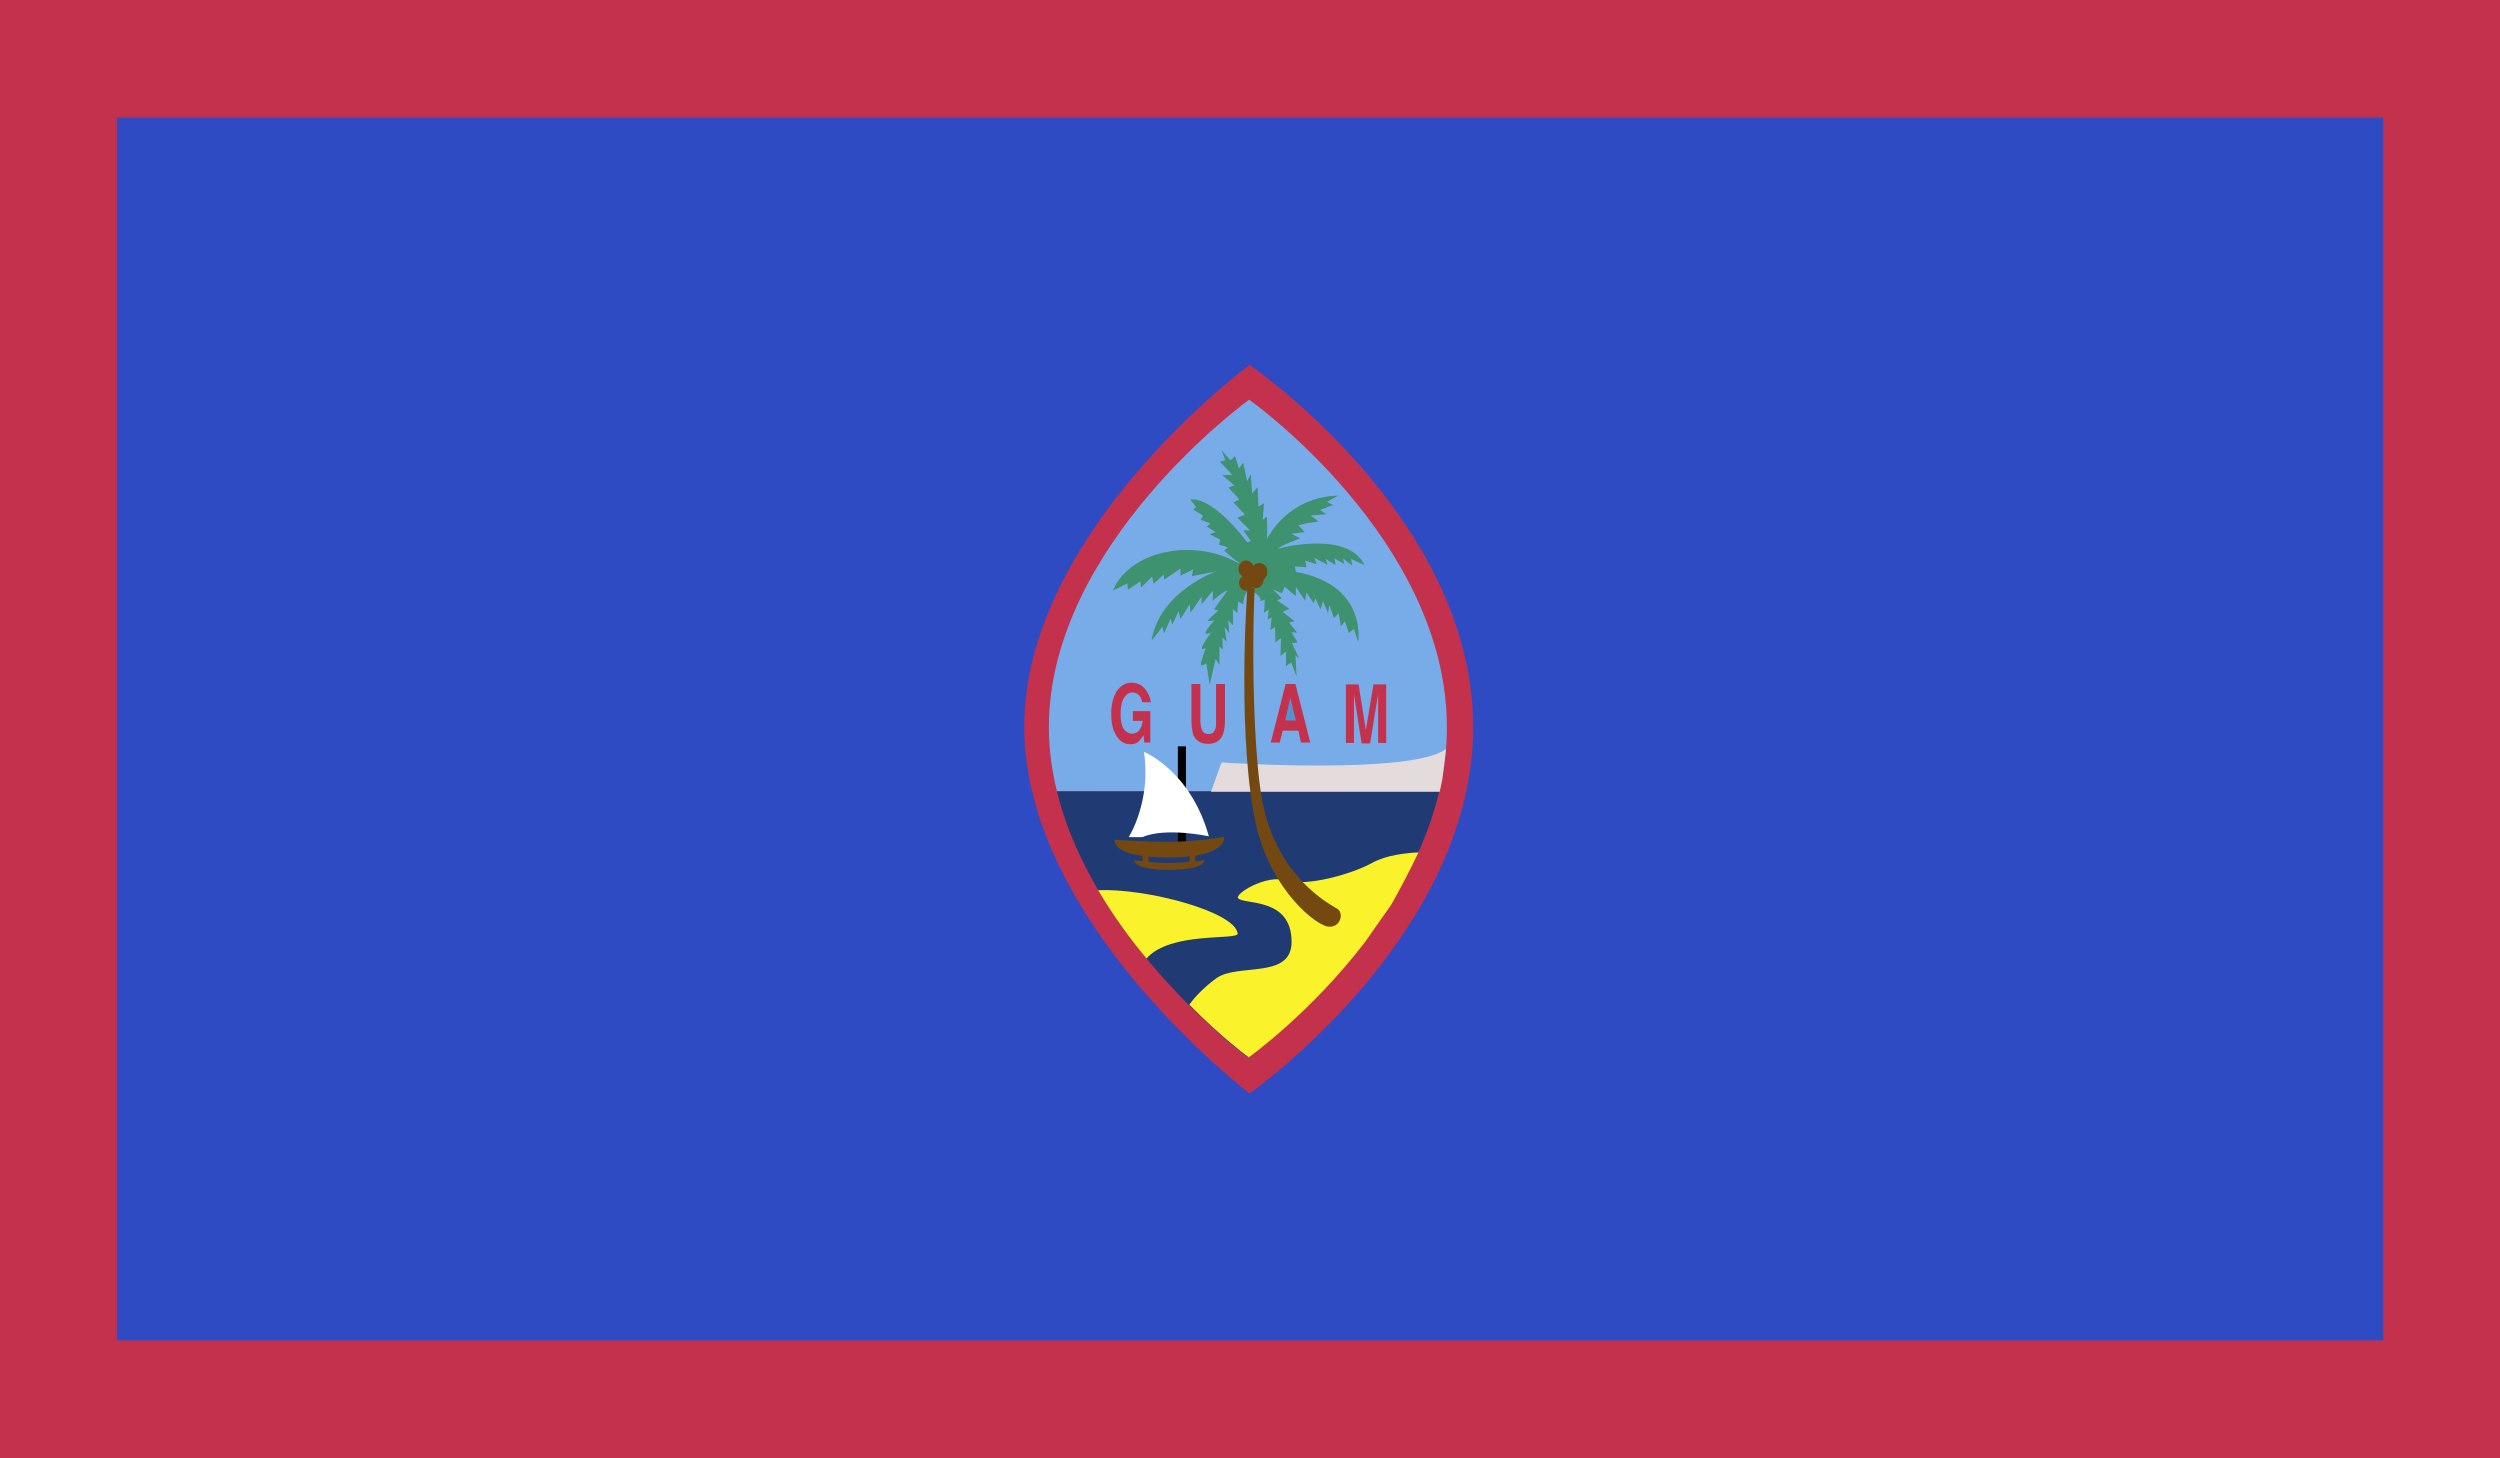 <svg xmlns="http://www.w3.org/2000/svg" viewBox="0 0 58.92 34.37"><rect x="0" y="0" width="58.92" height="34.37" fill="#333333" stroke="none"/><path fill="#c4314c" d="M1.51 1.51h55.83v31.35H1.51z"/><path fill="#c4314c" d="M0 0h58.92v34.37H0z"/><path fill="#2e4bc4" d="M2.76 2.77h53.41v28.82H2.76z"/><path d="M29.45 8.6s-5.31 3.91-5.31 8.53c0 4.61 5.31 8.64 5.31 8.64s5.27-3.69 5.27-8.64c0-4.94-5.27-8.53-5.27-8.53" fill="#c4314c"/><path d="M33.92 18.66c.12-.49.18-1 .18-1.52 0-4.43-4.66-7.72-4.66-7.72s-4.72 3.4-4.72 7.72c0 .52.07 1.02.19 1.51l9.01.01" fill="#78ace8"/><path d="M29.41 24.92s3.65-2.61 4.51-6.27h-9.01c.87 3.58 4.5 6.27 4.5 6.27" fill="#203b74"/><path d="M34.08 17.65c-.8.62-5.29.32-5.29.32l-.25.69h5.39c.02-.1.04-.19.06-.28l.09-.73" fill="#e4dcdc"/><path d="M29.17 22c-.07-.52-2.17-1.07-3.29-1.02.35.59.74 1.13 1.14 1.61.57-.65 2.17-.42 2.15-.59" fill="#faf22a"/><path d="M33.43 20.09c-.27.01-.75.06-1.08.24-.48.27-1.55.57-2.03.42-.48-.15-1.23.32-1.14.42.15.16 1.26-.03 1.26 1.03 0 .89-1.28.49-1.78.86-.3.22-.52.46-.63.62.78.79 1.4 1.24 1.4 1.24s1.46-1.04 2.75-2.73l.61-.87c.22-.39.44-.8.64-1.23" fill="#faf22a"/><path d="M27.76 17.59h.19v2.25h-.19z"/><path d="M28.38 20.27s-.08.02-.21.03v-.18h-.13v.19c-.13.01-.29.03-.46.03-.18 0-.36-.01-.51-.03v-.18h-.14v.17c-.12-.02-.2-.03-.2-.03s-.04.23.84.23c.88-.01.81-.23.81-.23" fill="#734911"/><path d="M29.16 13.26s-.73-.46-1.72-.24c-.99.22-1.21.9-1.21.9l.34-.17.01.15.3-.2.01.15.26-.26.04.17.23-.22.02.12.38-.26v.17l.3-.15-.03.16.56-.11s-1.33.48-1.51 1.63l.26-.33.03.16.16-.35.04.14.15-.32.04.19.22-.35.02.2.26-.38v.18l.27-.32-.01.24s.26-.24.35-.24l-.32.44.1.03s-.22.2-.24.23c-.02.04.15 0 .15 0s-.2.22-.21.29c-.01.06.13 0 .13 0s-.18.25-.21.34c-.02.09.09.02.09.02s-.11.3-.12.38c-.01.08.13-.02.13-.02l.08.51.14-.61.09.14v-.43l.08.07-.01-.29.1.11-.05-.35.11.14-.02-.3.11.12v-.39l.1.1.02-.27.12.06s.02-.32.15-.31c.14.01.31.17.24.24l.12-.04-.02.31.11-.07-.02.23.09-.05-.03.3.11-.07.01.36.13-.1-.01.42.13-.11v.35l.12-.09.13.34-.03-.51.09.08-.17-.36.13-.02-.14-.24.13.01-.19-.24.13-.03-.28-.22.16-.07-.29-.2.11-.05-.21-.21.21.09.07-.15.26.22v-.22l.22.33.03-.2.17.26.04-.12.12.26.06-.19.12.28.03-.19.11.31.11-.12.05.31.1-.12.09.28.12-.1.1.31s.28-1.68-2.14-1.71l-.71-.16" fill="#3e926f"/><path d="M28.05 11.77l.14.18-.07.06.23.14-.05.1.23.09-.09.07.21.13-.14.05.25.13-.03.12.21.06-.09.08.25.21.28.21.2-.07-.08-.41c-.01 0-.82-1.2-1.45-1.15" fill="#3e926f"/><path d="M28.79 10.61l.09.24-.13.03.29.31-.23.01.28.24-.14.05.26.28-.14.07.27.29-.18.07.3.3h-.16l.18.25-.16.06s.2.4.19.56l.33.02s.05-1.07.01-1.21l-.09.07.03-.39-.13.08-.02-.46-.13.15-.03-.45-.09.16-.09-.44-.1.14-.09-.29-.11.1-.21-.24" fill="#3e926f"/><path d="M29.65 13.3c.09-.65.72-1.59 1.89-1.62l-.27.15.15.07-.31.12.15.1-.37.03.19.14-.27.04-.21.05.15.16-.31.04.2.11s-.49.18-.52.24c0 0 1.64-.45 2.04.39l-.32-.15.03.16-.22-.17.03.13-.23-.13.03.16-.24-.15.05.14-.31-.16.05.15-.27-.09.03.16-.27-.02.03.18-.82-.02-.08-.21" fill="#3e926f"/><path d="M29.4 13.86l.17-.01c-.08 1.76-.01 4.28.22 5.22.38 1.59 1.47 2.2 1.73 2.35.15.09.09.44-.21.42-.3-.03-1.33-.85-1.69-2.33-.47-1.99-.24-5.45-.22-5.65" fill="#734911"/><path d="M27.12 16.55h-.2c-.02-.09-.05-.16-.12-.2a.202.202 0 0 0-.11-.03c-.08 0-.14.04-.2.13-.05.08-.08.21-.08.38s.03.29.08.36c.06.07.12.1.19.1s.13-.03.17-.08c.04-.05.07-.13.08-.22h-.23v-.23h.41v.74h-.14l-.02-.17c-.04.06-.08.11-.11.14-.05.05-.12.07-.2.07-.13 0-.24-.06-.32-.19-.09-.13-.13-.3-.13-.52 0-.22.04-.4.13-.54.09-.13.2-.2.35-.2.12 0 .23.05.3.13s.14.2.15.33M28.08 16.97v-.85h.21v.85c0 .09.01.16.03.21.02.08.08.12.16.12s.14-.04.16-.12c.02-.04.02-.11.02-.21v-.85h.21v.85c0 .15-.02.26-.05.34-.06.15-.18.22-.35.22-.17 0-.29-.07-.35-.22-.02-.08-.04-.19-.04-.34M30.16 17.5l.07-.28h.37l.06.28h.22l-.35-1.38h-.23l-.35 1.38zM32.19 17.21l.18-1.08h.3v1.38h-.19v-1.04-.11l-.19 1.16h-.2l-.18-1.16V17.51h-.19v-1.38h.3l.17 1.08" fill="#c4314c"/><path d="M27.55 19.84c.71 0 1.3-.12 1.3-.12s.09.49-1.3.49c-1.39 0-1.28-.42-1.28-.42s.58.05 1.28.05" fill="#734911"/><path d="M26.96 17.72s1.1.44 1.53 1.99c0 0-1.01-.22-1.57.02h-.32c0 .01.54-.85.36-2.01" fill="#fff"/><path d="M29.68 13.27c.11 0 .19.09.19.21s-.09.21-.19.21c-.11 0-.19-.09-.19-.21s.08-.21.19-.21" fill="#734911"/><path d="M29.37 13.21c.1 0 .18.09.18.2 0 .11-.08.2-.18.2-.1 0-.18-.09-.18-.2 0-.12.08-.2.18-.2" fill="#734911"/><path d="M29.37 13.56c.09 0 .17.08.17.18 0 .1-.08.18-.17.18-.09 0-.17-.08-.17-.18 0-.1.08-.18.17-.18" fill="#734911"/><path d="M29.6 13.46c.1 0 .18.09.18.2 0 .11-.08.2-.18.2-.1 0-.18-.09-.18-.2 0-.12.08-.2.18-.2" fill="#734911"/><path fill="#5593ce" d="M30.54 16.98h-.25l.12-.54z"/></svg>